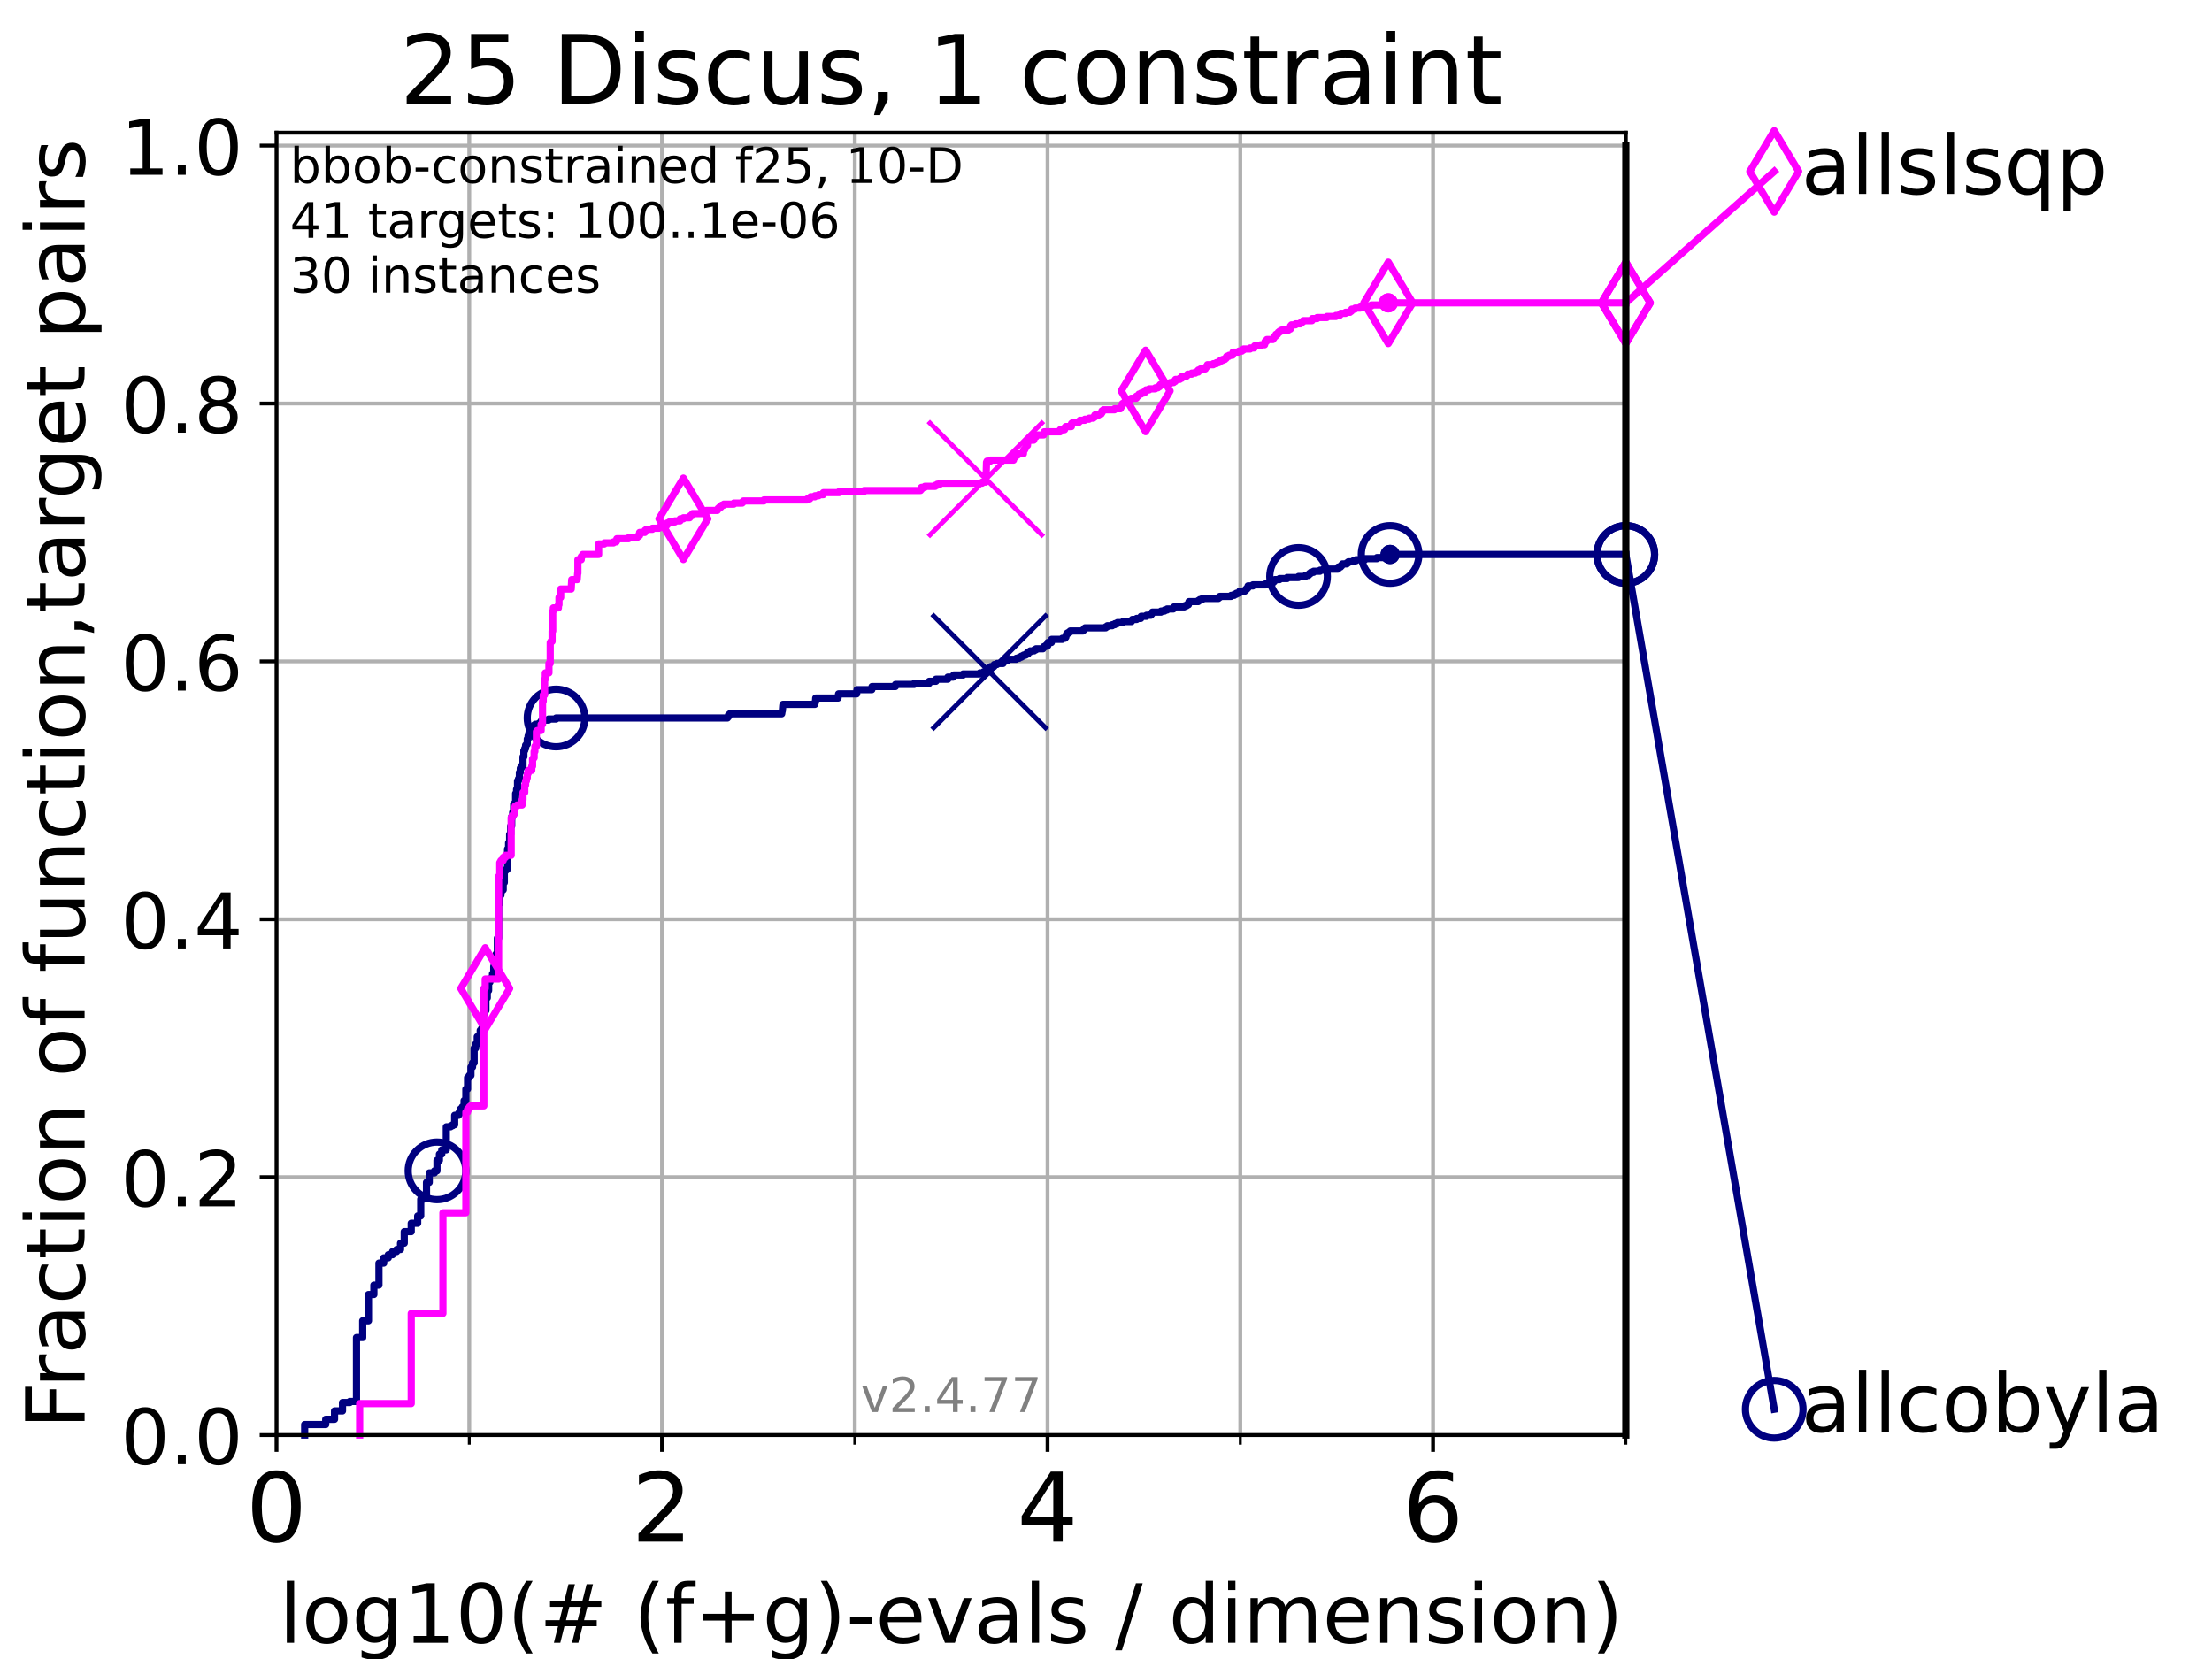 <?xml version="1.0" encoding="utf-8" standalone="no"?>
<!DOCTYPE svg PUBLIC "-//W3C//DTD SVG 1.1//EN"
  "http://www.w3.org/Graphics/SVG/1.1/DTD/svg11.dtd">
<!-- Created with matplotlib (https://matplotlib.org/) -->
<svg height="345.6pt" version="1.1" viewBox="0 0 460.8 345.6" width="460.8pt" xmlns="http://www.w3.org/2000/svg" xmlns:xlink="http://www.w3.org/1999/xlink">
 <defs>
  <style type="text/css">*{stroke-linecap:butt;stroke-linejoin:round;}</style>
 </defs>
 <g id="figure_1">
  <g id="patch_1">
   <path d="M 0 345.6 
L 460.8 345.6 
L 460.8 0 
L 0 0 
z
" style="fill:#ffffff;"/>
  </g>
  <g id="axes_1">
   <g id="patch_2">
    <path d="M 57.6 298.944 
L 338.688 298.944 
L 338.688 27.648 
L 57.6 27.648 
z
" style="fill:#ffffff;"/>
   </g>
   <g id="matplotlib.axis_1">
    <g id="xtick_1">
     <g id="line2d_1">
      <path clip-path="url(#pd58f2c5f58)" d="M 57.6 298.944 
L 57.6 27.648 
" style="fill:none;stroke:#b0b0b0;stroke-linecap:square;stroke-width:0.8;"/>
     </g>
     <g id="line2d_2">
      <defs>
       <path d="M 0 0 
L 0 3.5 
" id="m9679a03d7f" style="stroke:#000000;stroke-width:0.8;"/>
      </defs>
      <g>
       <use style="stroke:#000000;stroke-width:0.8;" x="57.6" xlink:href="#m9679a03d7f" y="298.944"/>
      </g>
     </g>
     <g id="text_1">
      <!-- 0 -->
      <g transform="translate(51.237 321.141)scale(0.2 -0.2)">
       <defs>
        <path d="M 31.781 66.406 
Q 24.172 66.406 20.328 58.906 
Q 16.5 51.422 16.5 36.375 
Q 16.5 21.391 20.328 13.891 
Q 24.172 6.391 31.781 6.391 
Q 39.453 6.391 43.281 13.891 
Q 47.125 21.391 47.125 36.375 
Q 47.125 51.422 43.281 58.906 
Q 39.453 66.406 31.781 66.406 
z
M 31.781 74.219 
Q 44.047 74.219 50.516 64.516 
Q 56.984 54.828 56.984 36.375 
Q 56.984 17.969 50.516 8.266 
Q 44.047 -1.422 31.781 -1.422 
Q 19.531 -1.422 13.062 8.266 
Q 6.594 17.969 6.594 36.375 
Q 6.594 54.828 13.062 64.516 
Q 19.531 74.219 31.781 74.219 
z
" id="DejaVuSans-48"/>
       </defs>
       <use xlink:href="#DejaVuSans-48"/>
      </g>
     </g>
    </g>
    <g id="xtick_2">
     <g id="line2d_3">
      <path clip-path="url(#pd58f2c5f58)" d="M 137.911 298.944 
L 137.911 27.648 
" style="fill:none;stroke:#b0b0b0;stroke-linecap:square;stroke-width:0.8;"/>
     </g>
     <g id="line2d_4">
      <g>
       <use style="stroke:#000000;stroke-width:0.8;" x="137.911" xlink:href="#m9679a03d7f" y="298.944"/>
      </g>
     </g>
     <g id="text_2">
      <!-- 2 -->
      <g transform="translate(131.548 321.141)scale(0.2 -0.2)">
       <defs>
        <path d="M 19.188 8.297 
L 53.609 8.297 
L 53.609 0 
L 7.328 0 
L 7.328 8.297 
Q 12.938 14.109 22.625 23.891 
Q 32.328 33.688 34.812 36.531 
Q 39.547 41.844 41.422 45.531 
Q 43.312 49.219 43.312 52.781 
Q 43.312 58.594 39.234 62.25 
Q 35.156 65.922 28.609 65.922 
Q 23.969 65.922 18.812 64.312 
Q 13.672 62.703 7.812 59.422 
L 7.812 69.391 
Q 13.766 71.781 18.938 73 
Q 24.125 74.219 28.422 74.219 
Q 39.75 74.219 46.484 68.547 
Q 53.219 62.891 53.219 53.422 
Q 53.219 48.922 51.531 44.891 
Q 49.859 40.875 45.406 35.406 
Q 44.188 33.984 37.641 27.219 
Q 31.109 20.453 19.188 8.297 
z
" id="DejaVuSans-50"/>
       </defs>
       <use xlink:href="#DejaVuSans-50"/>
      </g>
     </g>
    </g>
    <g id="xtick_3">
     <g id="line2d_5">
      <path clip-path="url(#pd58f2c5f58)" d="M 218.222 298.944 
L 218.222 27.648 
" style="fill:none;stroke:#b0b0b0;stroke-linecap:square;stroke-width:0.8;"/>
     </g>
     <g id="line2d_6">
      <g>
       <use style="stroke:#000000;stroke-width:0.8;" x="218.222" xlink:href="#m9679a03d7f" y="298.944"/>
      </g>
     </g>
     <g id="text_3">
      <!-- 4 -->
      <g transform="translate(211.859 321.141)scale(0.2 -0.2)">
       <defs>
        <path d="M 37.797 64.312 
L 12.891 25.391 
L 37.797 25.391 
z
M 35.203 72.906 
L 47.609 72.906 
L 47.609 25.391 
L 58.016 25.391 
L 58.016 17.188 
L 47.609 17.188 
L 47.609 0 
L 37.797 0 
L 37.797 17.188 
L 4.891 17.188 
L 4.891 26.703 
z
" id="DejaVuSans-52"/>
       </defs>
       <use xlink:href="#DejaVuSans-52"/>
      </g>
     </g>
    </g>
    <g id="xtick_4">
     <g id="line2d_7">
      <path clip-path="url(#pd58f2c5f58)" d="M 298.533 298.944 
L 298.533 27.648 
" style="fill:none;stroke:#b0b0b0;stroke-linecap:square;stroke-width:0.8;"/>
     </g>
     <g id="line2d_8">
      <g>
       <use style="stroke:#000000;stroke-width:0.8;" x="298.533" xlink:href="#m9679a03d7f" y="298.944"/>
      </g>
     </g>
     <g id="text_4">
      <!-- 6 -->
      <g transform="translate(292.17 321.141)scale(0.2 -0.2)">
       <defs>
        <path d="M 33.016 40.375 
Q 26.375 40.375 22.484 35.828 
Q 18.609 31.297 18.609 23.391 
Q 18.609 15.531 22.484 10.953 
Q 26.375 6.391 33.016 6.391 
Q 39.656 6.391 43.531 10.953 
Q 47.406 15.531 47.406 23.391 
Q 47.406 31.297 43.531 35.828 
Q 39.656 40.375 33.016 40.375 
z
M 52.594 71.297 
L 52.594 62.312 
Q 48.875 64.062 45.094 64.984 
Q 41.312 65.922 37.594 65.922 
Q 27.828 65.922 22.672 59.328 
Q 17.531 52.734 16.797 39.406 
Q 19.672 43.656 24.016 45.922 
Q 28.375 48.188 33.594 48.188 
Q 44.578 48.188 50.953 41.516 
Q 57.328 34.859 57.328 23.391 
Q 57.328 12.156 50.688 5.359 
Q 44.047 -1.422 33.016 -1.422 
Q 20.359 -1.422 13.672 8.266 
Q 6.984 17.969 6.984 36.375 
Q 6.984 53.656 15.188 63.938 
Q 23.391 74.219 37.203 74.219 
Q 40.922 74.219 44.703 73.484 
Q 48.484 72.75 52.594 71.297 
z
" id="DejaVuSans-54"/>
       </defs>
       <use xlink:href="#DejaVuSans-54"/>
      </g>
     </g>
    </g>
    <g id="xtick_5">
     <g id="line2d_9">
      <path clip-path="url(#pd58f2c5f58)" d="M 97.755 298.944 
L 97.755 27.648 
" style="fill:none;stroke:#b0b0b0;stroke-linecap:square;stroke-width:0.8;"/>
     </g>
     <g id="line2d_10">
      <defs>
       <path d="M 0 0 
L 0 2 
" id="m4ae8c48cf2" style="stroke:#000000;stroke-width:0.6;"/>
      </defs>
      <g>
       <use style="stroke:#000000;stroke-width:0.6;" x="97.755" xlink:href="#m4ae8c48cf2" y="298.944"/>
      </g>
     </g>
    </g>
    <g id="xtick_6">
     <g id="line2d_11">
      <path clip-path="url(#pd58f2c5f58)" d="M 178.066 298.944 
L 178.066 27.648 
" style="fill:none;stroke:#b0b0b0;stroke-linecap:square;stroke-width:0.8;"/>
     </g>
     <g id="line2d_12">
      <g>
       <use style="stroke:#000000;stroke-width:0.6;" x="178.066" xlink:href="#m4ae8c48cf2" y="298.944"/>
      </g>
     </g>
    </g>
    <g id="xtick_7">
     <g id="line2d_13">
      <path clip-path="url(#pd58f2c5f58)" d="M 258.377 298.944 
L 258.377 27.648 
" style="fill:none;stroke:#b0b0b0;stroke-linecap:square;stroke-width:0.8;"/>
     </g>
     <g id="line2d_14">
      <g>
       <use style="stroke:#000000;stroke-width:0.6;" x="258.377" xlink:href="#m4ae8c48cf2" y="298.944"/>
      </g>
     </g>
    </g>
    <g id="xtick_8">
     <g id="line2d_15">
      <path clip-path="url(#pd58f2c5f58)" d="M 338.688 298.944 
L 338.688 27.648 
" style="fill:none;stroke:#b0b0b0;stroke-linecap:square;stroke-width:0.8;"/>
     </g>
     <g id="line2d_16">
      <g>
       <use style="stroke:#000000;stroke-width:0.6;" x="338.688" xlink:href="#m4ae8c48cf2" y="298.944"/>
      </g>
     </g>
    </g>
    <g id="text_5">
     <!-- log10(# (f+g)-evals / dimension) -->
     <g transform="translate(58.145 342.218)scale(0.17 -0.17)">
      <defs>
       <path d="M 9.422 75.984 
L 18.406 75.984 
L 18.406 0 
L 9.422 0 
z
" id="DejaVuSans-108"/>
       <path d="M 30.609 48.391 
Q 23.391 48.391 19.188 42.75 
Q 14.984 37.109 14.984 27.297 
Q 14.984 17.484 19.156 11.844 
Q 23.344 6.203 30.609 6.203 
Q 37.797 6.203 41.984 11.859 
Q 46.188 17.531 46.188 27.297 
Q 46.188 37.016 41.984 42.703 
Q 37.797 48.391 30.609 48.391 
z
M 30.609 56 
Q 42.328 56 49.016 48.375 
Q 55.719 40.766 55.719 27.297 
Q 55.719 13.875 49.016 6.219 
Q 42.328 -1.422 30.609 -1.422 
Q 18.844 -1.422 12.172 6.219 
Q 5.516 13.875 5.516 27.297 
Q 5.516 40.766 12.172 48.375 
Q 18.844 56 30.609 56 
z
" id="DejaVuSans-111"/>
       <path d="M 45.406 27.984 
Q 45.406 37.75 41.375 43.109 
Q 37.359 48.484 30.078 48.484 
Q 22.859 48.484 18.828 43.109 
Q 14.797 37.75 14.797 27.984 
Q 14.797 18.266 18.828 12.891 
Q 22.859 7.516 30.078 7.516 
Q 37.359 7.516 41.375 12.891 
Q 45.406 18.266 45.406 27.984 
z
M 54.391 6.781 
Q 54.391 -7.172 48.188 -13.984 
Q 42 -20.797 29.203 -20.797 
Q 24.469 -20.797 20.266 -20.094 
Q 16.062 -19.391 12.109 -17.922 
L 12.109 -9.188 
Q 16.062 -11.328 19.922 -12.344 
Q 23.781 -13.375 27.781 -13.375 
Q 36.625 -13.375 41.016 -8.766 
Q 45.406 -4.156 45.406 5.172 
L 45.406 9.625 
Q 42.625 4.781 38.281 2.391 
Q 33.938 0 27.875 0 
Q 17.828 0 11.672 7.656 
Q 5.516 15.328 5.516 27.984 
Q 5.516 40.672 11.672 48.328 
Q 17.828 56 27.875 56 
Q 33.938 56 38.281 53.609 
Q 42.625 51.219 45.406 46.391 
L 45.406 54.688 
L 54.391 54.688 
z
" id="DejaVuSans-103"/>
       <path d="M 12.406 8.297 
L 28.516 8.297 
L 28.516 63.922 
L 10.984 60.406 
L 10.984 69.391 
L 28.422 72.906 
L 38.281 72.906 
L 38.281 8.297 
L 54.391 8.297 
L 54.391 0 
L 12.406 0 
z
" id="DejaVuSans-49"/>
       <path d="M 31 75.875 
Q 24.469 64.656 21.281 53.656 
Q 18.109 42.672 18.109 31.391 
Q 18.109 20.125 21.312 9.062 
Q 24.516 -2 31 -13.188 
L 23.188 -13.188 
Q 15.875 -1.703 12.234 9.375 
Q 8.594 20.453 8.594 31.391 
Q 8.594 42.281 12.203 53.312 
Q 15.828 64.359 23.188 75.875 
z
" id="DejaVuSans-40"/>
       <path d="M 51.125 44 
L 36.922 44 
L 32.812 27.688 
L 47.125 27.688 
z
M 43.797 71.781 
L 38.719 51.516 
L 52.984 51.516 
L 58.109 71.781 
L 65.922 71.781 
L 60.891 51.516 
L 76.125 51.516 
L 76.125 44 
L 58.984 44 
L 54.984 27.688 
L 70.516 27.688 
L 70.516 20.219 
L 53.078 20.219 
L 48 0 
L 40.188 0 
L 45.219 20.219 
L 30.906 20.219 
L 25.875 0 
L 18.016 0 
L 23.094 20.219 
L 7.719 20.219 
L 7.719 27.688 
L 24.906 27.688 
L 29 44 
L 13.281 44 
L 13.281 51.516 
L 30.906 51.516 
L 35.891 71.781 
z
" id="DejaVuSans-35"/>
       <path id="DejaVuSans-32"/>
       <path d="M 37.109 75.984 
L 37.109 68.5 
L 28.516 68.5 
Q 23.688 68.5 21.797 66.547 
Q 19.922 64.594 19.922 59.516 
L 19.922 54.688 
L 34.719 54.688 
L 34.719 47.703 
L 19.922 47.703 
L 19.922 0 
L 10.891 0 
L 10.891 47.703 
L 2.297 47.703 
L 2.297 54.688 
L 10.891 54.688 
L 10.891 58.5 
Q 10.891 67.625 15.141 71.797 
Q 19.391 75.984 28.609 75.984 
z
" id="DejaVuSans-102"/>
       <path d="M 46 62.703 
L 46 35.5 
L 73.188 35.5 
L 73.188 27.203 
L 46 27.203 
L 46 0 
L 37.797 0 
L 37.797 27.203 
L 10.594 27.203 
L 10.594 35.5 
L 37.797 35.5 
L 37.797 62.703 
z
" id="DejaVuSans-43"/>
       <path d="M 8.016 75.875 
L 15.828 75.875 
Q 23.141 64.359 26.781 53.312 
Q 30.422 42.281 30.422 31.391 
Q 30.422 20.453 26.781 9.375 
Q 23.141 -1.703 15.828 -13.188 
L 8.016 -13.188 
Q 14.5 -2 17.703 9.062 
Q 20.906 20.125 20.906 31.391 
Q 20.906 42.672 17.703 53.656 
Q 14.5 64.656 8.016 75.875 
z
" id="DejaVuSans-41"/>
       <path d="M 4.891 31.391 
L 31.203 31.391 
L 31.203 23.391 
L 4.891 23.391 
z
" id="DejaVuSans-45"/>
       <path d="M 56.203 29.594 
L 56.203 25.203 
L 14.891 25.203 
Q 15.484 15.922 20.484 11.062 
Q 25.484 6.203 34.422 6.203 
Q 39.594 6.203 44.453 7.469 
Q 49.312 8.734 54.109 11.281 
L 54.109 2.781 
Q 49.266 0.734 44.188 -0.344 
Q 39.109 -1.422 33.891 -1.422 
Q 20.797 -1.422 13.156 6.188 
Q 5.516 13.812 5.516 26.812 
Q 5.516 40.234 12.766 48.109 
Q 20.016 56 32.328 56 
Q 43.359 56 49.781 48.891 
Q 56.203 41.797 56.203 29.594 
z
M 47.219 32.234 
Q 47.125 39.594 43.094 43.984 
Q 39.062 48.391 32.422 48.391 
Q 24.906 48.391 20.391 44.141 
Q 15.875 39.891 15.188 32.172 
z
" id="DejaVuSans-101"/>
       <path d="M 2.984 54.688 
L 12.5 54.688 
L 29.594 8.797 
L 46.688 54.688 
L 56.203 54.688 
L 35.688 0 
L 23.484 0 
z
" id="DejaVuSans-118"/>
       <path d="M 34.281 27.484 
Q 23.391 27.484 19.188 25 
Q 14.984 22.516 14.984 16.5 
Q 14.984 11.719 18.141 8.906 
Q 21.297 6.109 26.703 6.109 
Q 34.188 6.109 38.703 11.406 
Q 43.219 16.703 43.219 25.484 
L 43.219 27.484 
z
M 52.203 31.203 
L 52.203 0 
L 43.219 0 
L 43.219 8.297 
Q 40.141 3.328 35.547 0.953 
Q 30.953 -1.422 24.312 -1.422 
Q 15.922 -1.422 10.953 3.297 
Q 6 8.016 6 15.922 
Q 6 25.141 12.172 29.828 
Q 18.359 34.516 30.609 34.516 
L 43.219 34.516 
L 43.219 35.406 
Q 43.219 41.609 39.141 45 
Q 35.062 48.391 27.688 48.391 
Q 23 48.391 18.547 47.266 
Q 14.109 46.141 10.016 43.891 
L 10.016 52.203 
Q 14.938 54.109 19.578 55.047 
Q 24.219 56 28.609 56 
Q 40.484 56 46.344 49.844 
Q 52.203 43.703 52.203 31.203 
z
" id="DejaVuSans-97"/>
       <path d="M 44.281 53.078 
L 44.281 44.578 
Q 40.484 46.531 36.375 47.5 
Q 32.281 48.484 27.875 48.484 
Q 21.188 48.484 17.844 46.438 
Q 14.5 44.391 14.5 40.281 
Q 14.5 37.156 16.891 35.375 
Q 19.281 33.594 26.516 31.984 
L 29.594 31.297 
Q 39.156 29.25 43.188 25.516 
Q 47.219 21.781 47.219 15.094 
Q 47.219 7.469 41.188 3.016 
Q 35.156 -1.422 24.609 -1.422 
Q 20.219 -1.422 15.453 -0.562 
Q 10.688 0.297 5.422 2 
L 5.422 11.281 
Q 10.406 8.688 15.234 7.391 
Q 20.062 6.109 24.812 6.109 
Q 31.156 6.109 34.562 8.281 
Q 37.984 10.453 37.984 14.406 
Q 37.984 18.062 35.516 20.016 
Q 33.062 21.969 24.703 23.781 
L 21.578 24.516 
Q 13.234 26.266 9.516 29.906 
Q 5.812 33.547 5.812 39.891 
Q 5.812 47.609 11.281 51.797 
Q 16.75 56 26.812 56 
Q 31.781 56 36.172 55.266 
Q 40.578 54.547 44.281 53.078 
z
" id="DejaVuSans-115"/>
       <path d="M 25.391 72.906 
L 33.688 72.906 
L 8.297 -9.281 
L 0 -9.281 
z
" id="DejaVuSans-47"/>
       <path d="M 45.406 46.391 
L 45.406 75.984 
L 54.391 75.984 
L 54.391 0 
L 45.406 0 
L 45.406 8.203 
Q 42.578 3.328 38.25 0.953 
Q 33.938 -1.422 27.875 -1.422 
Q 17.969 -1.422 11.734 6.484 
Q 5.516 14.406 5.516 27.297 
Q 5.516 40.188 11.734 48.094 
Q 17.969 56 27.875 56 
Q 33.938 56 38.25 53.625 
Q 42.578 51.266 45.406 46.391 
z
M 14.797 27.297 
Q 14.797 17.391 18.875 11.75 
Q 22.953 6.109 30.078 6.109 
Q 37.203 6.109 41.297 11.75 
Q 45.406 17.391 45.406 27.297 
Q 45.406 37.203 41.297 42.844 
Q 37.203 48.484 30.078 48.484 
Q 22.953 48.484 18.875 42.844 
Q 14.797 37.203 14.797 27.297 
z
" id="DejaVuSans-100"/>
       <path d="M 9.422 54.688 
L 18.406 54.688 
L 18.406 0 
L 9.422 0 
z
M 9.422 75.984 
L 18.406 75.984 
L 18.406 64.594 
L 9.422 64.594 
z
" id="DejaVuSans-105"/>
       <path d="M 52 44.188 
Q 55.375 50.25 60.062 53.125 
Q 64.75 56 71.094 56 
Q 79.641 56 84.281 50.016 
Q 88.922 44.047 88.922 33.016 
L 88.922 0 
L 79.891 0 
L 79.891 32.719 
Q 79.891 40.578 77.094 44.375 
Q 74.312 48.188 68.609 48.188 
Q 61.625 48.188 57.562 43.547 
Q 53.516 38.922 53.516 30.906 
L 53.516 0 
L 44.484 0 
L 44.484 32.719 
Q 44.484 40.625 41.703 44.406 
Q 38.922 48.188 33.109 48.188 
Q 26.219 48.188 22.156 43.531 
Q 18.109 38.875 18.109 30.906 
L 18.109 0 
L 9.078 0 
L 9.078 54.688 
L 18.109 54.688 
L 18.109 46.188 
Q 21.188 51.219 25.484 53.609 
Q 29.781 56 35.688 56 
Q 41.656 56 45.828 52.969 
Q 50 49.953 52 44.188 
z
" id="DejaVuSans-109"/>
       <path d="M 54.891 33.016 
L 54.891 0 
L 45.906 0 
L 45.906 32.719 
Q 45.906 40.484 42.875 44.328 
Q 39.844 48.188 33.797 48.188 
Q 26.516 48.188 22.312 43.547 
Q 18.109 38.922 18.109 30.906 
L 18.109 0 
L 9.078 0 
L 9.078 54.688 
L 18.109 54.688 
L 18.109 46.188 
Q 21.344 51.125 25.703 53.562 
Q 30.078 56 35.797 56 
Q 45.219 56 50.047 50.172 
Q 54.891 44.344 54.891 33.016 
z
" id="DejaVuSans-110"/>
      </defs>
      <use xlink:href="#DejaVuSans-108"/>
      <use x="27.783" xlink:href="#DejaVuSans-111"/>
      <use x="88.965" xlink:href="#DejaVuSans-103"/>
      <use x="152.441" xlink:href="#DejaVuSans-49"/>
      <use x="216.064" xlink:href="#DejaVuSans-48"/>
      <use x="279.688" xlink:href="#DejaVuSans-40"/>
      <use x="318.701" xlink:href="#DejaVuSans-35"/>
      <use x="402.49" xlink:href="#DejaVuSans-32"/>
      <use x="434.277" xlink:href="#DejaVuSans-40"/>
      <use x="473.291" xlink:href="#DejaVuSans-102"/>
      <use x="508.496" xlink:href="#DejaVuSans-43"/>
      <use x="592.285" xlink:href="#DejaVuSans-103"/>
      <use x="655.762" xlink:href="#DejaVuSans-41"/>
      <use x="694.775" xlink:href="#DejaVuSans-45"/>
      <use x="730.859" xlink:href="#DejaVuSans-101"/>
      <use x="792.383" xlink:href="#DejaVuSans-118"/>
      <use x="851.562" xlink:href="#DejaVuSans-97"/>
      <use x="912.842" xlink:href="#DejaVuSans-108"/>
      <use x="940.625" xlink:href="#DejaVuSans-115"/>
      <use x="992.725" xlink:href="#DejaVuSans-32"/>
      <use x="1024.512" xlink:href="#DejaVuSans-47"/>
      <use x="1058.203" xlink:href="#DejaVuSans-32"/>
      <use x="1089.99" xlink:href="#DejaVuSans-100"/>
      <use x="1153.467" xlink:href="#DejaVuSans-105"/>
      <use x="1181.25" xlink:href="#DejaVuSans-109"/>
      <use x="1278.662" xlink:href="#DejaVuSans-101"/>
      <use x="1340.186" xlink:href="#DejaVuSans-110"/>
      <use x="1403.564" xlink:href="#DejaVuSans-115"/>
      <use x="1455.664" xlink:href="#DejaVuSans-105"/>
      <use x="1483.447" xlink:href="#DejaVuSans-111"/>
      <use x="1544.629" xlink:href="#DejaVuSans-110"/>
      <use x="1608.008" xlink:href="#DejaVuSans-41"/>
     </g>
    </g>
   </g>
   <g id="matplotlib.axis_2">
    <g id="ytick_1">
     <g id="line2d_17">
      <path clip-path="url(#pd58f2c5f58)" d="M 57.6 298.944 
L 338.688 298.944 
" style="fill:none;stroke:#b0b0b0;stroke-linecap:square;stroke-width:0.8;"/>
     </g>
     <g id="line2d_18">
      <defs>
       <path d="M 0 0 
L -3.5 0 
" id="ma12b7ea1b9" style="stroke:#000000;stroke-width:0.8;"/>
      </defs>
      <g>
       <use style="stroke:#000000;stroke-width:0.8;" x="57.6" xlink:href="#ma12b7ea1b9" y="298.944"/>
      </g>
     </g>
     <g id="text_6">
      <!-- 0.0 -->
      <g transform="translate(25.155 305.023)scale(0.16 -0.16)">
       <defs>
        <path d="M 10.688 12.406 
L 21 12.406 
L 21 0 
L 10.688 0 
z
" id="DejaVuSans-46"/>
       </defs>
       <use xlink:href="#DejaVuSans-48"/>
       <use x="63.623" xlink:href="#DejaVuSans-46"/>
       <use x="95.41" xlink:href="#DejaVuSans-48"/>
      </g>
     </g>
    </g>
    <g id="ytick_2">
     <g id="line2d_19">
      <path clip-path="url(#pd58f2c5f58)" d="M 57.6 245.222 
L 338.688 245.222 
" style="fill:none;stroke:#b0b0b0;stroke-linecap:square;stroke-width:0.8;"/>
     </g>
     <g id="line2d_20">
      <g>
       <use style="stroke:#000000;stroke-width:0.8;" x="57.6" xlink:href="#ma12b7ea1b9" y="245.222"/>
      </g>
     </g>
     <g id="text_7">
      <!-- 0.2 -->
      <g transform="translate(25.155 251.301)scale(0.16 -0.16)">
       <use xlink:href="#DejaVuSans-48"/>
       <use x="63.623" xlink:href="#DejaVuSans-46"/>
       <use x="95.41" xlink:href="#DejaVuSans-50"/>
      </g>
     </g>
    </g>
    <g id="ytick_3">
     <g id="line2d_21">
      <path clip-path="url(#pd58f2c5f58)" d="M 57.6 191.5 
L 338.688 191.5 
" style="fill:none;stroke:#b0b0b0;stroke-linecap:square;stroke-width:0.8;"/>
     </g>
     <g id="line2d_22">
      <g>
       <use style="stroke:#000000;stroke-width:0.8;" x="57.6" xlink:href="#ma12b7ea1b9" y="191.5"/>
      </g>
     </g>
     <g id="text_8">
      <!-- 0.4 -->
      <g transform="translate(25.155 197.579)scale(0.16 -0.16)">
       <use xlink:href="#DejaVuSans-48"/>
       <use x="63.623" xlink:href="#DejaVuSans-46"/>
       <use x="95.41" xlink:href="#DejaVuSans-52"/>
      </g>
     </g>
    </g>
    <g id="ytick_4">
     <g id="line2d_23">
      <path clip-path="url(#pd58f2c5f58)" d="M 57.6 137.778 
L 338.688 137.778 
" style="fill:none;stroke:#b0b0b0;stroke-linecap:square;stroke-width:0.8;"/>
     </g>
     <g id="line2d_24">
      <g>
       <use style="stroke:#000000;stroke-width:0.8;" x="57.6" xlink:href="#ma12b7ea1b9" y="137.778"/>
      </g>
     </g>
     <g id="text_9">
      <!-- 0.6 -->
      <g transform="translate(25.155 143.857)scale(0.16 -0.16)">
       <use xlink:href="#DejaVuSans-48"/>
       <use x="63.623" xlink:href="#DejaVuSans-46"/>
       <use x="95.41" xlink:href="#DejaVuSans-54"/>
      </g>
     </g>
    </g>
    <g id="ytick_5">
     <g id="line2d_25">
      <path clip-path="url(#pd58f2c5f58)" d="M 57.6 84.056 
L 338.688 84.056 
" style="fill:none;stroke:#b0b0b0;stroke-linecap:square;stroke-width:0.8;"/>
     </g>
     <g id="line2d_26">
      <g>
       <use style="stroke:#000000;stroke-width:0.8;" x="57.6" xlink:href="#ma12b7ea1b9" y="84.056"/>
      </g>
     </g>
     <g id="text_10">
      <!-- 0.8 -->
      <g transform="translate(25.155 90.135)scale(0.16 -0.16)">
       <defs>
        <path d="M 31.781 34.625 
Q 24.75 34.625 20.719 30.859 
Q 16.703 27.094 16.703 20.516 
Q 16.703 13.922 20.719 10.156 
Q 24.75 6.391 31.781 6.391 
Q 38.812 6.391 42.859 10.172 
Q 46.922 13.969 46.922 20.516 
Q 46.922 27.094 42.891 30.859 
Q 38.875 34.625 31.781 34.625 
z
M 21.922 38.812 
Q 15.578 40.375 12.031 44.719 
Q 8.5 49.078 8.5 55.328 
Q 8.5 64.062 14.719 69.141 
Q 20.953 74.219 31.781 74.219 
Q 42.672 74.219 48.875 69.141 
Q 55.078 64.062 55.078 55.328 
Q 55.078 49.078 51.531 44.719 
Q 48 40.375 41.703 38.812 
Q 48.828 37.156 52.797 32.312 
Q 56.781 27.484 56.781 20.516 
Q 56.781 9.906 50.312 4.234 
Q 43.844 -1.422 31.781 -1.422 
Q 19.734 -1.422 13.25 4.234 
Q 6.781 9.906 6.781 20.516 
Q 6.781 27.484 10.781 32.312 
Q 14.797 37.156 21.922 38.812 
z
M 18.312 54.391 
Q 18.312 48.734 21.844 45.562 
Q 25.391 42.391 31.781 42.391 
Q 38.141 42.391 41.719 45.562 
Q 45.312 48.734 45.312 54.391 
Q 45.312 60.062 41.719 63.234 
Q 38.141 66.406 31.781 66.406 
Q 25.391 66.406 21.844 63.234 
Q 18.312 60.062 18.312 54.391 
z
" id="DejaVuSans-56"/>
       </defs>
       <use xlink:href="#DejaVuSans-48"/>
       <use x="63.623" xlink:href="#DejaVuSans-46"/>
       <use x="95.41" xlink:href="#DejaVuSans-56"/>
      </g>
     </g>
    </g>
    <g id="ytick_6">
     <g id="line2d_27">
      <path clip-path="url(#pd58f2c5f58)" d="M 57.6 30.334 
L 338.688 30.334 
" style="fill:none;stroke:#b0b0b0;stroke-linecap:square;stroke-width:0.8;"/>
     </g>
     <g id="line2d_28">
      <g>
       <use style="stroke:#000000;stroke-width:0.8;" x="57.6" xlink:href="#ma12b7ea1b9" y="30.334"/>
      </g>
     </g>
     <g id="text_11">
      <!-- 1.0 -->
      <g transform="translate(25.155 36.413)scale(0.16 -0.16)">
       <use xlink:href="#DejaVuSans-49"/>
       <use x="63.623" xlink:href="#DejaVuSans-46"/>
       <use x="95.41" xlink:href="#DejaVuSans-48"/>
      </g>
     </g>
    </g>
    <g id="text_12">
     <!-- Fraction of function,target pairs -->
     <g transform="translate(17.62 297.681)rotate(-90)scale(0.17 -0.17)">
      <defs>
       <path d="M 9.812 72.906 
L 51.703 72.906 
L 51.703 64.594 
L 19.672 64.594 
L 19.672 43.109 
L 48.578 43.109 
L 48.578 34.812 
L 19.672 34.812 
L 19.672 0 
L 9.812 0 
z
" id="DejaVuSans-70"/>
       <path d="M 41.109 46.297 
Q 39.594 47.172 37.812 47.578 
Q 36.031 48 33.891 48 
Q 26.266 48 22.188 43.047 
Q 18.109 38.094 18.109 28.812 
L 18.109 0 
L 9.078 0 
L 9.078 54.688 
L 18.109 54.688 
L 18.109 46.188 
Q 20.953 51.172 25.484 53.578 
Q 30.031 56 36.531 56 
Q 37.453 56 38.578 55.875 
Q 39.703 55.766 41.062 55.516 
z
" id="DejaVuSans-114"/>
       <path d="M 48.781 52.594 
L 48.781 44.188 
Q 44.969 46.297 41.141 47.344 
Q 37.312 48.391 33.406 48.391 
Q 24.656 48.391 19.812 42.844 
Q 14.984 37.312 14.984 27.297 
Q 14.984 17.281 19.812 11.734 
Q 24.656 6.203 33.406 6.203 
Q 37.312 6.203 41.141 7.25 
Q 44.969 8.297 48.781 10.406 
L 48.781 2.094 
Q 45.016 0.344 40.984 -0.531 
Q 36.969 -1.422 32.422 -1.422 
Q 20.062 -1.422 12.781 6.344 
Q 5.516 14.109 5.516 27.297 
Q 5.516 40.672 12.859 48.328 
Q 20.219 56 33.016 56 
Q 37.156 56 41.109 55.141 
Q 45.062 54.297 48.781 52.594 
z
" id="DejaVuSans-99"/>
       <path d="M 18.312 70.219 
L 18.312 54.688 
L 36.812 54.688 
L 36.812 47.703 
L 18.312 47.703 
L 18.312 18.016 
Q 18.312 11.328 20.141 9.422 
Q 21.969 7.516 27.594 7.516 
L 36.812 7.516 
L 36.812 0 
L 27.594 0 
Q 17.188 0 13.234 3.875 
Q 9.281 7.766 9.281 18.016 
L 9.281 47.703 
L 2.688 47.703 
L 2.688 54.688 
L 9.281 54.688 
L 9.281 70.219 
z
" id="DejaVuSans-116"/>
       <path d="M 8.5 21.578 
L 8.5 54.688 
L 17.484 54.688 
L 17.484 21.922 
Q 17.484 14.156 20.5 10.266 
Q 23.531 6.391 29.594 6.391 
Q 36.859 6.391 41.078 11.031 
Q 45.312 15.672 45.312 23.688 
L 45.312 54.688 
L 54.297 54.688 
L 54.297 0 
L 45.312 0 
L 45.312 8.406 
Q 42.047 3.422 37.719 1 
Q 33.406 -1.422 27.688 -1.422 
Q 18.266 -1.422 13.375 4.438 
Q 8.5 10.297 8.5 21.578 
z
M 31.109 56 
z
" id="DejaVuSans-117"/>
       <path d="M 11.719 12.406 
L 22.016 12.406 
L 22.016 4 
L 14.016 -11.625 
L 7.719 -11.625 
L 11.719 4 
z
" id="DejaVuSans-44"/>
       <path d="M 18.109 8.203 
L 18.109 -20.797 
L 9.078 -20.797 
L 9.078 54.688 
L 18.109 54.688 
L 18.109 46.391 
Q 20.953 51.266 25.266 53.625 
Q 29.594 56 35.594 56 
Q 45.562 56 51.781 48.094 
Q 58.016 40.188 58.016 27.297 
Q 58.016 14.406 51.781 6.484 
Q 45.562 -1.422 35.594 -1.422 
Q 29.594 -1.422 25.266 0.953 
Q 20.953 3.328 18.109 8.203 
z
M 48.688 27.297 
Q 48.688 37.203 44.609 42.844 
Q 40.531 48.484 33.406 48.484 
Q 26.266 48.484 22.188 42.844 
Q 18.109 37.203 18.109 27.297 
Q 18.109 17.391 22.188 11.75 
Q 26.266 6.109 33.406 6.109 
Q 40.531 6.109 44.609 11.75 
Q 48.688 17.391 48.688 27.297 
z
" id="DejaVuSans-112"/>
      </defs>
      <use xlink:href="#DejaVuSans-70"/>
      <use x="50.27" xlink:href="#DejaVuSans-114"/>
      <use x="91.383" xlink:href="#DejaVuSans-97"/>
      <use x="152.662" xlink:href="#DejaVuSans-99"/>
      <use x="207.643" xlink:href="#DejaVuSans-116"/>
      <use x="246.852" xlink:href="#DejaVuSans-105"/>
      <use x="274.635" xlink:href="#DejaVuSans-111"/>
      <use x="335.816" xlink:href="#DejaVuSans-110"/>
      <use x="399.195" xlink:href="#DejaVuSans-32"/>
      <use x="430.982" xlink:href="#DejaVuSans-111"/>
      <use x="492.164" xlink:href="#DejaVuSans-102"/>
      <use x="527.369" xlink:href="#DejaVuSans-32"/>
      <use x="559.156" xlink:href="#DejaVuSans-102"/>
      <use x="594.361" xlink:href="#DejaVuSans-117"/>
      <use x="657.74" xlink:href="#DejaVuSans-110"/>
      <use x="721.119" xlink:href="#DejaVuSans-99"/>
      <use x="776.1" xlink:href="#DejaVuSans-116"/>
      <use x="815.309" xlink:href="#DejaVuSans-105"/>
      <use x="843.092" xlink:href="#DejaVuSans-111"/>
      <use x="904.273" xlink:href="#DejaVuSans-110"/>
      <use x="967.652" xlink:href="#DejaVuSans-44"/>
      <use x="999.439" xlink:href="#DejaVuSans-116"/>
      <use x="1038.648" xlink:href="#DejaVuSans-97"/>
      <use x="1099.928" xlink:href="#DejaVuSans-114"/>
      <use x="1139.291" xlink:href="#DejaVuSans-103"/>
      <use x="1202.768" xlink:href="#DejaVuSans-101"/>
      <use x="1264.291" xlink:href="#DejaVuSans-116"/>
      <use x="1303.5" xlink:href="#DejaVuSans-32"/>
      <use x="1335.287" xlink:href="#DejaVuSans-112"/>
      <use x="1398.764" xlink:href="#DejaVuSans-97"/>
      <use x="1460.043" xlink:href="#DejaVuSans-105"/>
      <use x="1487.826" xlink:href="#DejaVuSans-114"/>
      <use x="1528.939" xlink:href="#DejaVuSans-115"/>
     </g>
    </g>
   </g>
   <g id="line2d_29">
    <defs>
     <path d="M 0 1.5 
C 0.398 1.5 0.779 1.342 1.061 1.061 
C 1.342 0.779 1.5 0.398 1.5 0 
C 1.5 -0.398 1.342 -0.779 1.061 -1.061 
C 0.779 -1.342 0.398 -1.5 0 -1.5 
C -0.398 -1.5 -0.779 -1.342 -1.061 -1.061 
C -1.342 -0.779 -1.5 -0.398 -1.5 0 
C -1.5 0.398 -1.342 0.779 -1.061 1.061 
C -0.779 1.342 -0.398 1.5 0 1.5 
z
" id="m5e4096478b" style="stroke:#000080;"/>
    </defs>
    <g>
     <use style="fill:#000080;stroke:#000080;" x="289.583" xlink:href="#m5e4096478b" y="115.503"/>
     <use style="fill:#000080;stroke:#000080;" x="289.583" xlink:href="#m5e4096478b" y="115.503"/>
    </g>
   </g>
   <g id="line2d_30">
    <path d="M 63.468 298.944 
L 63.468 296.76 
L 67.851 296.76 
L 67.851 295.668 
L 69.688 295.668 
L 69.688 293.921 
L 71.35 293.921 
L 71.35 292.174 
L 72.868 292.174 
L 72.868 291.956 
L 74.263 291.956 
L 74.263 278.634 
L 75.556 278.634 
L 75.556 275.14 
L 76.759 275.14 
L 76.759 269.681 
L 77.885 269.681 
L 77.885 267.715 
L 78.942 267.715 
L 78.942 263.129 
L 79.939 263.129 
L 79.939 262.037 
L 80.881 262.037 
L 80.881 261.382 
L 81.776 261.382 
L 81.776 260.727 
L 82.627 260.727 
L 82.627 260.29 
L 83.438 260.29 
L 83.438 258.98 
L 84.213 258.98 
L 84.213 256.578 
L 85.667 256.578 
L 85.667 254.831 
L 87.01 254.831 
L 87.01 253.302 
L 87.644 253.302 
L 87.644 249.808 
L 88.256 249.808 
L 88.256 249.59 
L 88.847 249.59 
L 88.847 246.314 
L 89.419 246.314 
L 89.419 244.348 
L 90.509 244.348 
L 90.509 243.912 
L 91.03 243.912 
L 91.03 241.728 
L 91.535 241.728 
L 91.535 240.418 
L 92.027 240.418 
L 92.027 239.544 
L 92.969 239.544 
L 92.969 234.74 
L 93.864 234.74 
L 93.864 234.521 
L 94.295 234.521 
L 94.295 234.303 
L 94.715 234.303 
L 94.715 232.337 
L 95.526 232.337 
L 95.526 231.901 
L 95.918 231.901 
L 95.918 231.027 
L 96.301 231.027 
L 96.301 230.59 
L 96.676 230.59 
L 96.676 229.28 
L 97.044 229.28 
L 97.044 226.878 
L 97.403 226.878 
L 97.403 224.476 
L 97.755 224.476 
L 97.755 224.039 
L 98.101 224.039 
L 98.101 222.292 
L 98.439 222.292 
L 98.439 221.418 
L 98.772 221.418 
L 98.772 218.361 
L 99.098 218.361 
L 99.098 217.488 
L 99.418 217.488 
L 99.418 215.959 
L 99.732 215.959 
L 99.732 215.74 
L 100.04 215.74 
L 100.04 214.649 
L 100.344 214.649 
L 100.344 214.212 
L 100.642 214.212 
L 100.642 211.154 
L 100.935 211.154 
L 100.935 210.499 
L 101.223 210.499 
L 101.223 207.879 
L 101.507 207.879 
L 101.507 206.35 
L 101.786 206.35 
L 101.786 204.603 
L 102.06 204.603 
L 102.06 203.948 
L 102.331 203.948 
L 102.331 203.729 
L 102.597 203.729 
L 102.597 202.856 
L 102.859 202.856 
L 102.859 201.327 
L 103.118 201.327 
L 103.118 200.017 
L 103.372 200.017 
L 103.372 198.707 
L 103.623 198.707 
L 103.623 195.431 
L 103.871 195.431 
L 103.871 188.224 
L 104.115 188.224 
L 104.115 186.477 
L 104.355 186.477 
L 104.355 185.604 
L 104.592 185.604 
L 104.592 185.385 
L 104.826 185.385 
L 104.826 183.857 
L 105.057 183.857 
L 105.057 181.454 
L 105.285 181.454 
L 105.285 181.236 
L 105.51 181.236 
L 105.51 181.018 
L 105.733 181.018 
L 105.733 176.868 
L 105.952 176.868 
L 105.952 175.558 
L 106.169 175.558 
L 106.169 173.811 
L 106.383 173.811 
L 106.383 172.064 
L 106.594 172.064 
L 106.594 170.099 
L 106.803 170.099 
L 106.803 169.225 
L 107.009 169.225 
L 107.009 167.478 
L 107.213 167.478 
L 107.213 167.26 
L 107.415 167.26 
L 107.415 165.294 
L 107.614 165.294 
L 107.614 164.421 
L 107.811 164.421 
L 107.811 162.674 
L 108.006 162.674 
L 108.006 162.237 
L 108.199 162.237 
L 108.199 160.927 
L 108.389 160.927 
L 108.389 160.053 
L 108.578 160.053 
L 108.578 159.616 
L 108.949 159.616 
L 108.949 157.651 
L 109.132 157.651 
L 109.132 156.341 
L 109.312 156.341 
L 109.312 155.904 
L 109.491 155.904 
L 109.491 155.249 
L 109.668 155.249 
L 109.668 155.03 
L 109.843 155.03 
L 109.843 153.938 
L 110.017 153.938 
L 110.017 153.283 
L 110.189 153.283 
L 110.189 152.628 
L 110.359 152.628 
L 110.359 152.41 
L 110.527 152.41 
L 110.527 152.191 
L 110.86 152.191 
L 110.86 151.973 
L 111.023 151.973 
L 111.023 151.755 
L 111.186 151.755 
L 111.186 151.099 
L 111.506 151.099 
L 111.506 150.881 
L 112.281 150.881 
L 112.281 150.663 
L 112.73 150.663 
L 112.73 150.226 
L 112.877 150.226 
L 112.877 150.007 
L 114.284 150.007 
L 114.284 149.789 
L 115.835 149.789 
L 115.835 149.571 
L 151.542 149.571 
L 151.542 149.352 
L 151.732 149.352 
L 151.764 148.916 
L 152.03 148.916 
L 152.03 148.697 
L 162.842 148.697 
L 162.95 148.042 
L 162.983 148.042 
L 163.066 146.95 
L 163.107 146.95 
L 163.107 146.732 
L 169.752 146.732 
L 169.763 146.295 
L 169.875 146.295 
L 169.925 145.421 
L 174.576 145.421 
L 174.648 144.766 
L 174.69 144.766 
L 174.69 144.548 
L 178.458 144.548 
L 178.536 143.674 
L 181.615 143.674 
L 181.661 143.019 
L 186.527 143.019 
L 186.54 142.582 
L 190.432 142.582 
L 190.432 142.364 
L 193.559 142.364 
L 193.575 141.927 
L 194.961 141.927 
L 194.972 141.491 
L 197.449 141.491 
L 197.456 141.054 
L 198.553 141.054 
L 198.553 140.835 
L 198.669 140.835 
L 198.669 140.617 
L 200.633 140.617 
L 200.633 140.399 
L 204.131 140.399 
L 204.131 140.18 
L 204.877 140.18 
L 204.877 139.962 
L 206.219 139.962 
L 206.226 139.088 
L 206.34 139.088 
L 206.34 138.87 
L 207.046 138.87 
L 207.117 138.433 
L 207.69 138.433 
L 207.69 138.215 
L 208.949 138.215 
L 208.962 137.778 
L 209.407 137.778 
L 209.407 137.56 
L 209.98 137.56 
L 209.98 137.341 
L 211.733 137.341 
L 211.733 137.123 
L 212.314 137.123 
L 212.314 136.905 
L 212.76 136.905 
L 212.76 136.686 
L 213.213 136.686 
L 213.213 136.468 
L 213.704 136.468 
L 213.704 136.249 
L 214.138 136.249 
L 214.197 135.813 
L 214.611 135.813 
L 214.611 135.594 
L 215.434 135.594 
L 215.434 135.376 
L 215.82 135.376 
L 215.82 135.157 
L 217.258 135.157 
L 217.258 134.939 
L 217.402 134.939 
L 217.402 134.721 
L 217.795 134.721 
L 217.795 134.502 
L 218.277 134.502 
L 218.284 133.847 
L 219.026 133.847 
L 219.066 133.192 
L 221.288 133.192 
L 221.288 132.974 
L 221.864 132.974 
L 221.864 132.755 
L 222.034 132.755 
L 222.125 132.319 
L 222.162 132.319 
L 222.162 132.1 
L 222.316 132.1 
L 222.316 131.882 
L 222.686 131.882 
L 222.686 131.663 
L 222.945 131.663 
L 222.945 131.445 
L 225.582 131.445 
L 225.582 131.227 
L 225.838 131.227 
L 225.838 131.008 
L 226.028 131.008 
L 226.028 130.79 
L 230.346 130.79 
L 230.346 130.571 
L 230.67 130.571 
L 230.67 130.353 
L 231.695 130.353 
L 231.695 130.135 
L 232.245 130.135 
L 232.245 129.916 
L 232.767 129.916 
L 232.767 129.698 
L 233.936 129.698 
L 233.936 129.48 
L 235.709 129.48 
L 235.709 129.261 
L 235.882 129.261 
L 235.882 129.043 
L 236.79 129.043 
L 236.79 128.824 
L 237.644 128.824 
L 237.716 128.388 
L 238.83 128.388 
L 238.83 128.169 
L 239.754 128.169 
L 239.754 127.951 
L 239.93 127.951 
L 239.93 127.732 
L 240.053 127.732 
L 240.053 127.514 
L 241.856 127.514 
L 241.856 127.296 
L 242.59 127.296 
L 242.59 127.077 
L 243.125 127.077 
L 243.125 126.859 
L 244.421 126.859 
L 244.421 126.641 
L 244.583 126.641 
L 244.583 126.422 
L 246.704 126.422 
L 246.704 126.204 
L 247.193 126.204 
L 247.193 125.985 
L 247.572 125.985 
L 247.674 125.33 
L 249.607 125.33 
L 249.607 125.112 
L 249.94 125.112 
L 249.94 124.894 
L 250.467 124.894 
L 250.467 124.675 
L 253.812 124.675 
L 253.812 124.457 
L 254.103 124.457 
L 254.103 124.238 
L 256.471 124.238 
L 256.471 124.02 
L 257.113 124.02 
L 257.113 123.802 
L 257.546 123.802 
L 257.546 123.583 
L 258.157 123.583 
L 258.247 123.146 
L 259.319 123.146 
L 259.319 122.928 
L 259.549 122.928 
L 259.549 122.71 
L 259.766 122.71 
L 259.766 122.491 
L 259.971 122.491 
L 259.992 122.055 
L 261.001 122.055 
L 261.001 121.836 
L 263.631 121.836 
L 263.631 121.618 
L 264.244 121.618 
L 264.244 121.399 
L 265.189 121.399 
L 265.189 121.181 
L 265.426 121.181 
L 265.426 120.963 
L 265.554 120.963 
L 265.554 120.744 
L 266.541 120.744 
L 266.541 120.526 
L 268.13 120.526 
L 268.13 120.307 
L 270.513 120.307 
L 270.513 120.089 
L 271.933 120.089 
L 271.933 119.871 
L 272.563 119.871 
L 272.563 119.652 
L 272.8 119.652 
L 272.8 119.434 
L 273.075 119.434 
L 273.075 119.216 
L 273.642 119.216 
L 273.642 118.997 
L 274.965 118.997 
L 274.965 118.779 
L 275.664 118.779 
L 275.664 118.56 
L 278.712 118.56 
L 278.77 118.124 
L 279.258 118.124 
L 279.258 117.905 
L 279.469 117.905 
L 279.469 117.687 
L 279.662 117.687 
L 279.662 117.469 
L 280.576 117.469 
L 280.576 117.25 
L 280.884 117.25 
L 280.884 117.032 
L 281.924 117.032 
L 281.924 116.813 
L 282.489 116.813 
L 282.489 116.595 
L 284.354 116.595 
L 284.354 116.377 
L 286.845 116.377 
L 286.845 116.158 
L 288.283 116.158 
L 288.345 115.721 
L 289.583 115.721 
L 289.583 115.503 
L 338.688 115.503 
L 338.688 115.503 
" style="fill:none;stroke:#000080;stroke-linecap:square;stroke-width:1.5;"/>
   </g>
   <g id="line2d_31">
    <defs>
     <path d="M 0 6 
C 1.591 6 3.117 5.368 4.243 4.243 
C 5.368 3.117 6 1.591 6 0 
C 6 -1.591 5.368 -3.117 4.243 -4.243 
C 3.117 -5.368 1.591 -6 0 -6 
C -1.591 -6 -3.117 -5.368 -4.243 -4.243 
C -5.368 -3.117 -6 -1.591 -6 0 
C -6 1.591 -5.368 3.117 -4.243 4.243 
C -3.117 5.368 -1.591 6 0 6 
z
" id="ma2d82784c8" style="stroke:#000080;stroke-width:1.5;"/>
    </defs>
    <g>
     <use style="fill-opacity:0;stroke:#000080;stroke-width:1.5;" x="91.03" xlink:href="#ma2d82784c8" y="243.912"/>
     <use style="fill-opacity:0;stroke:#000080;stroke-width:1.5;" x="115.835" xlink:href="#ma2d82784c8" y="149.571"/>
     <use style="fill-opacity:0;stroke:#000080;stroke-width:1.5;" x="270.513" xlink:href="#ma2d82784c8" y="120.089"/>
     <use style="fill-opacity:0;stroke:#000080;stroke-width:1.5;" x="289.583" xlink:href="#ma2d82784c8" y="115.503"/>
     <use style="fill-opacity:0;stroke:#000080;stroke-width:1.5;" x="338.688" xlink:href="#ma2d82784c8" y="115.503"/>
    </g>
   </g>
   <g id="line2d_32">
    <path style="fill:none;stroke:#000080;stroke-linecap:square;stroke-width:1.5;"/>
    <g/>
   </g>
   <g id="line2d_33">
    <path clip-path="url(#pd58f2c5f58)" d="M 206.151 139.962 
" style="fill:none;stroke:#000080;stroke-linecap:square;stroke-width:1.5;"/>
    <defs>
     <path d="M -12 12 
L 12 -12 
M -12 -12 
L 12 12 
" id="m720adb4918" style="stroke:#000080;"/>
    </defs>
    <g clip-path="url(#pd58f2c5f58)">
     <use style="fill:#000080;stroke:#000080;" x="206.151" xlink:href="#m720adb4918" y="139.962"/>
    </g>
   </g>
   <g id="line2d_34">
    <defs>
     <path d="M 0 1.5 
C 0.398 1.5 0.779 1.342 1.061 1.061 
C 1.342 0.779 1.5 0.398 1.5 0 
C 1.5 -0.398 1.342 -0.779 1.061 -1.061 
C 0.779 -1.342 0.398 -1.5 0 -1.5 
C -0.398 -1.5 -0.779 -1.342 -1.061 -1.061 
C -1.342 -0.779 -1.5 -0.398 -1.5 0 
C -1.5 0.398 -1.342 0.779 -1.061 1.061 
C -0.779 1.342 -0.398 1.5 0 1.5 
z
" id="mee458f5d3e" style="stroke:#ff00ff;"/>
    </defs>
    <g>
     <use style="fill:#ff00ff;stroke:#ff00ff;" x="289.206" xlink:href="#mee458f5d3e" y="63.091"/>
     <use style="fill:#ff00ff;stroke:#ff00ff;" x="289.206" xlink:href="#mee458f5d3e" y="63.091"/>
    </g>
   </g>
   <g id="line2d_35">
    <path d="M 74.922 298.944 
L 74.922 292.393 
L 85.667 292.393 
L 85.667 273.612 
L 92.267 273.612 
L 92.267 252.647 
L 97.044 252.647 
L 97.044 231.682 
L 97.403 231.682 
L 97.403 231.027 
L 97.755 231.027 
L 97.755 230.59 
L 98.101 230.59 
L 98.101 230.372 
L 100.789 230.372 
L 100.789 205.913 
L 101.08 205.913 
L 101.08 203.948 
L 103.871 203.948 
L 103.871 182.546 
L 104.115 182.546 
L 104.115 179.707 
L 104.235 179.707 
L 104.235 179.489 
L 104.355 179.489 
L 104.355 179.271 
L 104.826 179.271 
L 104.826 178.615 
L 105.285 178.615 
L 105.285 178.179 
L 106.489 178.179 
L 106.489 170.317 
L 106.699 170.317 
L 106.699 169.88 
L 106.906 169.88 
L 106.906 169.662 
L 107.111 169.662 
L 107.111 168.352 
L 107.314 168.352 
L 107.314 167.915 
L 107.713 167.915 
L 107.713 167.696 
L 108.764 167.696 
L 108.764 166.604 
L 108.949 166.604 
L 108.949 165.076 
L 109.312 165.076 
L 109.312 163.547 
L 109.491 163.547 
L 109.491 162.674 
L 109.668 162.674 
L 109.668 162.018 
L 109.843 162.018 
L 109.843 161.145 
L 110.017 161.145 
L 110.017 160.49 
L 110.777 160.49 
L 110.777 159.616 
L 110.942 159.616 
L 110.942 158.088 
L 111.105 158.088 
L 111.105 157.869 
L 111.266 157.869 
L 111.266 156.559 
L 111.426 156.559 
L 111.426 155.467 
L 111.742 155.467 
L 111.742 152.41 
L 111.897 152.41 
L 111.897 152.191 
L 112.73 152.191 
L 112.73 150.881 
L 113.023 150.881 
L 113.023 146.077 
L 113.168 146.077 
L 113.168 144.766 
L 113.454 144.766 
L 113.454 141.491 
L 113.595 141.491 
L 113.595 140.18 
L 114.352 140.18 
L 114.352 138.215 
L 114.619 138.215 
L 114.619 133.847 
L 114.751 133.847 
L 114.751 133.629 
L 115.012 133.629 
L 115.012 131.445 
L 115.141 131.445 
L 115.141 127.296 
L 115.27 127.296 
L 115.27 126.641 
L 116.323 126.641 
L 116.323 125.985 
L 116.443 125.985 
L 116.443 124.457 
L 116.798 124.457 
L 116.798 122.71 
L 118.994 122.71 
L 119.097 120.744 
L 120.239 120.744 
L 120.335 119.434 
L 120.382 119.434 
L 120.382 116.595 
L 121.083 116.595 
L 121.083 115.94 
L 121.265 115.94 
L 121.265 115.721 
L 121.4 115.721 
L 121.4 115.503 
L 124.707 115.503 
L 124.707 113.319 
L 125.892 113.319 
L 125.892 113.101 
L 127.799 113.101 
L 127.799 112.883 
L 128.381 112.883 
L 128.381 112.664 
L 128.501 112.664 
L 128.501 112.227 
L 130.953 112.227 
L 130.953 112.009 
L 132.683 112.009 
L 132.683 111.791 
L 132.964 111.791 
L 132.964 111.572 
L 133.239 111.572 
L 133.239 110.917 
L 134.322 110.917 
L 134.365 110.48 
L 134.64 110.48 
L 134.64 110.262 
L 135.898 110.262 
L 135.898 110.044 
L 137.308 110.044 
L 137.308 109.825 
L 138.561 109.825 
L 138.612 109.388 
L 138.976 109.388 
L 138.976 108.952 
L 139.43 108.952 
L 139.43 108.733 
L 140.589 108.733 
L 140.589 108.515 
L 141.676 108.515 
L 141.69 108.078 
L 142.365 108.078 
L 142.365 107.86 
L 143.666 107.86 
L 143.666 107.641 
L 143.816 107.641 
L 143.816 107.423 
L 144.197 107.423 
L 144.282 106.986 
L 146.989 106.986 
L 147.01 106.549 
L 147.134 106.549 
L 147.134 106.331 
L 149.432 106.331 
L 149.432 106.113 
L 149.593 106.113 
L 149.593 105.894 
L 149.832 105.894 
L 149.832 105.676 
L 150.155 105.676 
L 150.155 105.458 
L 150.353 105.458 
L 150.353 105.239 
L 150.791 105.239 
L 150.791 105.021 
L 152.878 105.021 
L 152.878 104.802 
L 154.614 104.802 
L 154.614 104.584 
L 154.847 104.584 
L 154.847 104.366 
L 159.129 104.366 
L 159.129 104.147 
L 168.177 104.147 
L 168.177 103.929 
L 168.704 103.929 
L 168.704 103.71 
L 168.853 103.71 
L 168.853 103.492 
L 169.766 103.492 
L 169.766 103.274 
L 170.538 103.274 
L 170.538 103.055 
L 171.496 103.055 
L 171.524 102.619 
L 174.806 102.619 
L 174.806 102.4 
L 180.004 102.4 
L 180.004 102.182 
L 191.749 102.182 
L 191.749 101.963 
L 191.947 101.963 
L 191.947 101.527 
L 192.645 101.527 
L 192.645 101.308 
L 194.823 101.308 
L 194.823 101.09 
L 195.239 101.09 
L 195.239 100.871 
L 195.803 100.871 
L 195.803 100.653 
L 204.599 100.653 
L 204.599 100.435 
L 205.329 100.435 
L 205.436 98.469 
L 205.443 98.469 
L 205.508 96.285 
L 205.606 96.285 
L 205.606 96.067 
L 206.311 96.067 
L 206.311 95.849 
L 211.126 95.849 
L 211.234 95.194 
L 211.557 95.194 
L 211.626 94.757 
L 212.084 94.757 
L 212.084 94.538 
L 213.191 94.538 
L 213.27 93.665 
L 213.476 93.665 
L 213.476 93.447 
L 213.593 93.447 
L 213.674 93.01 
L 213.713 93.01 
L 213.713 92.791 
L 214.041 92.791 
L 214.113 91.918 
L 214.341 91.918 
L 214.341 91.699 
L 215.339 91.699 
L 215.441 91.044 
L 215.778 91.044 
L 215.778 90.826 
L 215.919 90.826 
L 215.919 90.608 
L 217.417 90.608 
L 217.505 89.952 
L 220.837 89.952 
L 220.854 89.516 
L 221.768 89.516 
L 221.797 89.079 
L 221.998 89.079 
L 221.998 88.86 
L 223.187 88.86 
L 223.226 88.205 
L 223.496 88.205 
L 223.496 87.987 
L 224.736 87.987 
L 224.736 87.769 
L 224.973 87.769 
L 224.973 87.55 
L 225.994 87.55 
L 225.994 87.332 
L 226.868 87.332 
L 226.868 87.113 
L 227.757 87.113 
L 227.757 86.895 
L 228.042 86.895 
L 228.069 86.458 
L 228.887 86.458 
L 228.887 86.24 
L 229.395 86.24 
L 229.395 86.022 
L 229.547 86.022 
L 229.552 85.585 
L 229.849 85.585 
L 229.849 85.366 
L 232.163 85.366 
L 232.163 85.148 
L 233.409 85.148 
L 233.488 84.711 
L 233.667 84.711 
L 233.771 84.274 
L 233.824 84.274 
L 233.824 84.056 
L 234.138 84.056 
L 234.138 83.838 
L 234.343 83.838 
L 234.343 83.619 
L 234.605 83.619 
L 234.605 83.401 
L 234.84 83.401 
L 234.84 83.183 
L 235.648 83.183 
L 235.648 82.964 
L 236.708 82.964 
L 236.731 82.527 
L 237.102 82.527 
L 237.102 82.309 
L 237.271 82.309 
L 237.271 82.091 
L 237.723 82.091 
L 237.723 81.872 
L 238.259 81.872 
L 238.259 81.654 
L 238.652 81.654 
L 238.73 81.217 
L 239.382 81.217 
L 239.382 80.999 
L 240.669 80.999 
L 240.669 80.78 
L 241.22 80.78 
L 241.22 80.562 
L 241.549 80.562 
L 241.549 80.344 
L 241.687 80.344 
L 241.687 80.125 
L 242.012 80.125 
L 242.012 79.907 
L 243.791 79.907 
L 243.791 79.688 
L 244.489 79.688 
L 244.489 79.47 
L 244.809 79.47 
L 244.886 79.033 
L 245.756 79.033 
L 245.756 78.815 
L 246.162 78.815 
L 246.256 78.378 
L 247.18 78.378 
L 247.18 78.16 
L 247.413 78.16 
L 247.413 77.941 
L 248.263 77.941 
L 248.263 77.723 
L 249.031 77.723 
L 249.031 77.505 
L 249.618 77.505 
L 249.65 77.068 
L 250.089 77.068 
L 250.089 76.849 
L 251.09 76.849 
L 251.09 76.631 
L 251.214 76.631 
L 251.214 76.413 
L 251.416 76.413 
L 251.416 76.194 
L 251.53 76.194 
L 251.53 75.976 
L 252.741 75.976 
L 252.741 75.758 
L 253.398 75.758 
L 253.398 75.539 
L 253.906 75.539 
L 253.906 75.321 
L 254.203 75.321 
L 254.203 75.102 
L 254.655 75.102 
L 254.655 74.884 
L 255.17 74.884 
L 255.17 74.666 
L 255.419 74.666 
L 255.53 74.229 
L 256.012 74.229 
L 256.012 74.011 
L 256.748 74.011 
L 256.858 73.355 
L 258.092 73.355 
L 258.092 73.137 
L 258.72 73.137 
L 258.72 72.919 
L 259.036 72.919 
L 259.036 72.7 
L 260.418 72.7 
L 260.418 72.482 
L 261.271 72.482 
L 261.358 72.045 
L 262.584 72.045 
L 262.584 71.827 
L 263.437 71.827 
L 263.515 71.172 
L 263.803 71.172 
L 263.908 70.735 
L 265.155 70.735 
L 265.155 70.516 
L 265.329 70.516 
L 265.329 70.298 
L 265.45 70.298 
L 265.45 70.08 
L 265.7 70.08 
L 265.801 69.643 
L 266.144 69.643 
L 266.144 69.424 
L 266.294 69.424 
L 266.294 69.206 
L 266.56 69.206 
L 266.56 68.988 
L 266.953 68.988 
L 266.953 68.769 
L 268.411 68.769 
L 268.411 68.551 
L 268.805 68.551 
L 268.842 67.896 
L 269.029 67.896 
L 269.029 67.677 
L 269.881 67.677 
L 269.881 67.459 
L 270.899 67.459 
L 270.899 67.241 
L 271.201 67.241 
L 271.201 67.022 
L 271.474 67.022 
L 271.474 66.804 
L 273.306 66.804 
L 273.361 66.367 
L 274.382 66.367 
L 274.382 66.149 
L 276.41 66.149 
L 276.41 65.93 
L 278.291 65.93 
L 278.291 65.712 
L 279.068 65.712 
L 279.068 65.494 
L 279.299 65.494 
L 279.299 65.275 
L 280.306 65.275 
L 280.306 65.057 
L 281.214 65.057 
L 281.214 64.838 
L 281.508 64.838 
L 281.597 64.402 
L 282.272 64.402 
L 282.272 64.183 
L 283.342 64.183 
L 283.342 63.965 
L 284.135 63.965 
L 284.135 63.747 
L 285.67 63.747 
L 285.67 63.528 
L 288.374 63.528 
L 288.374 63.31 
L 289.206 63.31 
L 289.206 63.091 
L 338.688 63.091 
L 338.688 63.091 
" style="fill:none;stroke:#ff00ff;stroke-linecap:square;stroke-width:1.5;"/>
   </g>
   <g id="line2d_36">
    <defs>
     <path d="M -0 8.485 
L 5.091 0 
L 0 -8.485 
L -5.091 -0 
z
" id="md03d473c7a" style="stroke:#ff00ff;stroke-linejoin:miter;stroke-width:1.5;"/>
    </defs>
    <g>
     <use style="fill-opacity:0;stroke:#ff00ff;stroke-linejoin:miter;stroke-width:1.5;" x="101.08" xlink:href="#md03d473c7a" y="205.913"/>
     <use style="fill-opacity:0;stroke:#ff00ff;stroke-linejoin:miter;stroke-width:1.5;" x="142.365" xlink:href="#md03d473c7a" y="108.078"/>
     <use style="fill-opacity:0;stroke:#ff00ff;stroke-linejoin:miter;stroke-width:1.5;" x="238.652" xlink:href="#md03d473c7a" y="81.435"/>
     <use style="fill-opacity:0;stroke:#ff00ff;stroke-linejoin:miter;stroke-width:1.5;" x="289.206" xlink:href="#md03d473c7a" y="63.091"/>
     <use style="fill-opacity:0;stroke:#ff00ff;stroke-linejoin:miter;stroke-width:1.5;" x="338.688" xlink:href="#md03d473c7a" y="63.091"/>
    </g>
   </g>
   <g id="line2d_37">
    <path style="fill:none;stroke:#ff00ff;stroke-linecap:square;stroke-width:1.5;"/>
    <g/>
   </g>
   <g id="line2d_38">
    <path clip-path="url(#pd58f2c5f58)" d="M 205.374 99.78 
" style="fill:none;stroke:#ff00ff;stroke-linecap:square;stroke-width:1.5;"/>
    <defs>
     <path d="M -12 12 
L 12 -12 
M -12 -12 
L 12 12 
" id="m779babe00f" style="stroke:#ff00ff;"/>
    </defs>
    <g clip-path="url(#pd58f2c5f58)">
     <use style="fill:#ff00ff;stroke:#ff00ff;" x="205.374" xlink:href="#m779babe00f" y="99.78"/>
    </g>
   </g>
   <g id="line2d_39">
    <path d="M 338.688 115.503 
L 369.608 293.572 
" style="fill:none;stroke:#000080;stroke-linecap:square;stroke-width:1.5;"/>
    <g>
     <use style="fill-opacity:0;stroke:#000080;stroke-width:1.5;" x="338.688" xlink:href="#ma2d82784c8" y="115.503"/>
     <use style="fill-opacity:0;stroke:#000080;stroke-width:1.5;" x="369.608" xlink:href="#ma2d82784c8" y="293.572"/>
    </g>
   </g>
   <g id="line2d_40">
    <path d="M 338.688 63.091 
L 369.608 35.706 
" style="fill:none;stroke:#ff00ff;stroke-linecap:square;stroke-width:1.5;"/>
    <g>
     <use style="fill-opacity:0;stroke:#ff00ff;stroke-linejoin:miter;stroke-width:1.5;" x="338.688" xlink:href="#md03d473c7a" y="63.091"/>
     <use style="fill-opacity:0;stroke:#ff00ff;stroke-linejoin:miter;stroke-width:1.5;" x="369.608" xlink:href="#md03d473c7a" y="35.706"/>
    </g>
   </g>
   <g id="line2d_41">
    <path d="M 338.688 298.944 
L 338.688 30.334 
" style="fill:none;stroke:#000000;stroke-linecap:square;stroke-width:1.5;"/>
   </g>
   <g id="patch_3">
    <path d="M 57.6 298.944 
L 57.6 27.648 
" style="fill:none;stroke:#000000;stroke-linecap:square;stroke-linejoin:miter;stroke-width:0.8;"/>
   </g>
   <g id="patch_4">
    <path d="M 338.688 298.944 
L 338.688 27.648 
" style="fill:none;stroke:#000000;stroke-linecap:square;stroke-linejoin:miter;stroke-width:0.8;"/>
   </g>
   <g id="patch_5">
    <path d="M 57.6 298.944 
L 338.688 298.944 
" style="fill:none;stroke:#000000;stroke-linecap:square;stroke-linejoin:miter;stroke-width:0.8;"/>
   </g>
   <g id="patch_6">
    <path d="M 57.6 27.648 
L 338.688 27.648 
" style="fill:none;stroke:#000000;stroke-linecap:square;stroke-linejoin:miter;stroke-width:0.8;"/>
   </g>
   <g id="text_13">
    <!-- allcobyla -->
    <g transform="translate(375.229 298.263)scale(0.17 -0.17)">
     <defs>
      <path d="M 48.688 27.297 
Q 48.688 37.203 44.609 42.844 
Q 40.531 48.484 33.406 48.484 
Q 26.266 48.484 22.188 42.844 
Q 18.109 37.203 18.109 27.297 
Q 18.109 17.391 22.188 11.75 
Q 26.266 6.109 33.406 6.109 
Q 40.531 6.109 44.609 11.75 
Q 48.688 17.391 48.688 27.297 
z
M 18.109 46.391 
Q 20.953 51.266 25.266 53.625 
Q 29.594 56 35.594 56 
Q 45.562 56 51.781 48.094 
Q 58.016 40.188 58.016 27.297 
Q 58.016 14.406 51.781 6.484 
Q 45.562 -1.422 35.594 -1.422 
Q 29.594 -1.422 25.266 0.953 
Q 20.953 3.328 18.109 8.203 
L 18.109 0 
L 9.078 0 
L 9.078 75.984 
L 18.109 75.984 
z
" id="DejaVuSans-98"/>
      <path d="M 32.172 -5.078 
Q 28.375 -14.844 24.75 -17.812 
Q 21.141 -20.797 15.094 -20.797 
L 7.906 -20.797 
L 7.906 -13.281 
L 13.188 -13.281 
Q 16.891 -13.281 18.938 -11.516 
Q 21 -9.766 23.484 -3.219 
L 25.094 0.875 
L 2.984 54.688 
L 12.5 54.688 
L 29.594 11.922 
L 46.688 54.688 
L 56.203 54.688 
z
" id="DejaVuSans-121"/>
     </defs>
     <use xlink:href="#DejaVuSans-97"/>
     <use x="61.279" xlink:href="#DejaVuSans-108"/>
     <use x="89.062" xlink:href="#DejaVuSans-108"/>
     <use x="116.846" xlink:href="#DejaVuSans-99"/>
     <use x="171.826" xlink:href="#DejaVuSans-111"/>
     <use x="233.008" xlink:href="#DejaVuSans-98"/>
     <use x="296.484" xlink:href="#DejaVuSans-121"/>
     <use x="355.664" xlink:href="#DejaVuSans-108"/>
     <use x="383.447" xlink:href="#DejaVuSans-97"/>
    </g>
   </g>
   <g id="text_14">
    <!-- allslsqp -->
    <g transform="translate(375.229 40.397)scale(0.17 -0.17)">
     <defs>
      <path d="M 14.797 27.297 
Q 14.797 17.391 18.875 11.75 
Q 22.953 6.109 30.078 6.109 
Q 37.203 6.109 41.297 11.75 
Q 45.406 17.391 45.406 27.297 
Q 45.406 37.203 41.297 42.844 
Q 37.203 48.484 30.078 48.484 
Q 22.953 48.484 18.875 42.844 
Q 14.797 37.203 14.797 27.297 
z
M 45.406 8.203 
Q 42.578 3.328 38.25 0.953 
Q 33.938 -1.422 27.875 -1.422 
Q 17.969 -1.422 11.734 6.484 
Q 5.516 14.406 5.516 27.297 
Q 5.516 40.188 11.734 48.094 
Q 17.969 56 27.875 56 
Q 33.938 56 38.25 53.625 
Q 42.578 51.266 45.406 46.391 
L 45.406 54.688 
L 54.391 54.688 
L 54.391 -20.797 
L 45.406 -20.797 
z
" id="DejaVuSans-113"/>
     </defs>
     <use xlink:href="#DejaVuSans-97"/>
     <use x="61.279" xlink:href="#DejaVuSans-108"/>
     <use x="89.062" xlink:href="#DejaVuSans-108"/>
     <use x="116.846" xlink:href="#DejaVuSans-115"/>
     <use x="168.945" xlink:href="#DejaVuSans-108"/>
     <use x="196.729" xlink:href="#DejaVuSans-115"/>
     <use x="248.828" xlink:href="#DejaVuSans-113"/>
     <use x="312.305" xlink:href="#DejaVuSans-112"/>
    </g>
   </g>
   <g id="text_15">
    <!-- bbob-constrained f25, 10-D -->
    <g transform="translate(60.411 38.111)scale(0.102 -0.102)">
     <defs>
      <path d="M 10.797 72.906 
L 49.516 72.906 
L 49.516 64.594 
L 19.828 64.594 
L 19.828 46.734 
Q 21.969 47.469 24.109 47.828 
Q 26.266 48.188 28.422 48.188 
Q 40.625 48.188 47.75 41.5 
Q 54.891 34.812 54.891 23.391 
Q 54.891 11.625 47.562 5.094 
Q 40.234 -1.422 26.906 -1.422 
Q 22.312 -1.422 17.547 -0.641 
Q 12.797 0.141 7.719 1.703 
L 7.719 11.625 
Q 12.109 9.234 16.797 8.062 
Q 21.484 6.891 26.703 6.891 
Q 35.156 6.891 40.078 11.328 
Q 45.016 15.766 45.016 23.391 
Q 45.016 31 40.078 35.438 
Q 35.156 39.891 26.703 39.891 
Q 22.75 39.891 18.812 39.016 
Q 14.891 38.141 10.797 36.281 
z
" id="DejaVuSans-53"/>
      <path d="M 19.672 64.797 
L 19.672 8.109 
L 31.594 8.109 
Q 46.688 8.109 53.688 14.938 
Q 60.688 21.781 60.688 36.531 
Q 60.688 51.172 53.688 57.984 
Q 46.688 64.797 31.594 64.797 
z
M 9.812 72.906 
L 30.078 72.906 
Q 51.266 72.906 61.172 64.094 
Q 71.094 55.281 71.094 36.531 
Q 71.094 17.672 61.125 8.828 
Q 51.172 0 30.078 0 
L 9.812 0 
z
" id="DejaVuSans-68"/>
     </defs>
     <use xlink:href="#DejaVuSans-98"/>
     <use x="63.477" xlink:href="#DejaVuSans-98"/>
     <use x="126.953" xlink:href="#DejaVuSans-111"/>
     <use x="188.135" xlink:href="#DejaVuSans-98"/>
     <use x="251.611" xlink:href="#DejaVuSans-45"/>
     <use x="287.695" xlink:href="#DejaVuSans-99"/>
     <use x="342.676" xlink:href="#DejaVuSans-111"/>
     <use x="403.857" xlink:href="#DejaVuSans-110"/>
     <use x="467.236" xlink:href="#DejaVuSans-115"/>
     <use x="519.336" xlink:href="#DejaVuSans-116"/>
     <use x="558.545" xlink:href="#DejaVuSans-114"/>
     <use x="599.658" xlink:href="#DejaVuSans-97"/>
     <use x="660.938" xlink:href="#DejaVuSans-105"/>
     <use x="688.721" xlink:href="#DejaVuSans-110"/>
     <use x="752.1" xlink:href="#DejaVuSans-101"/>
     <use x="813.623" xlink:href="#DejaVuSans-100"/>
     <use x="877.1" xlink:href="#DejaVuSans-32"/>
     <use x="908.887" xlink:href="#DejaVuSans-102"/>
     <use x="944.092" xlink:href="#DejaVuSans-50"/>
     <use x="1007.715" xlink:href="#DejaVuSans-53"/>
     <use x="1071.338" xlink:href="#DejaVuSans-44"/>
     <use x="1103.125" xlink:href="#DejaVuSans-32"/>
     <use x="1134.912" xlink:href="#DejaVuSans-49"/>
     <use x="1198.535" xlink:href="#DejaVuSans-48"/>
     <use x="1262.158" xlink:href="#DejaVuSans-45"/>
     <use x="1298.242" xlink:href="#DejaVuSans-68"/>
    </g>
    <!-- 41 targets: 100..1e-06 -->
    <g transform="translate(60.411 49.533)scale(0.102 -0.102)">
     <defs>
      <path d="M 11.719 12.406 
L 22.016 12.406 
L 22.016 0 
L 11.719 0 
z
M 11.719 51.703 
L 22.016 51.703 
L 22.016 39.312 
L 11.719 39.312 
z
" id="DejaVuSans-58"/>
     </defs>
     <use xlink:href="#DejaVuSans-52"/>
     <use x="63.623" xlink:href="#DejaVuSans-49"/>
     <use x="127.246" xlink:href="#DejaVuSans-32"/>
     <use x="159.033" xlink:href="#DejaVuSans-116"/>
     <use x="198.242" xlink:href="#DejaVuSans-97"/>
     <use x="259.521" xlink:href="#DejaVuSans-114"/>
     <use x="298.885" xlink:href="#DejaVuSans-103"/>
     <use x="362.361" xlink:href="#DejaVuSans-101"/>
     <use x="423.885" xlink:href="#DejaVuSans-116"/>
     <use x="463.094" xlink:href="#DejaVuSans-115"/>
     <use x="515.193" xlink:href="#DejaVuSans-58"/>
     <use x="548.885" xlink:href="#DejaVuSans-32"/>
     <use x="580.672" xlink:href="#DejaVuSans-49"/>
     <use x="644.295" xlink:href="#DejaVuSans-48"/>
     <use x="707.918" xlink:href="#DejaVuSans-48"/>
     <use x="771.541" xlink:href="#DejaVuSans-46"/>
     <use x="803.328" xlink:href="#DejaVuSans-46"/>
     <use x="835.115" xlink:href="#DejaVuSans-49"/>
     <use x="898.738" xlink:href="#DejaVuSans-101"/>
     <use x="960.262" xlink:href="#DejaVuSans-45"/>
     <use x="996.346" xlink:href="#DejaVuSans-48"/>
     <use x="1059.969" xlink:href="#DejaVuSans-54"/>
    </g>
    <!-- 30 instances -->
    <g transform="translate(60.411 60.955)scale(0.102 -0.102)">
     <defs>
      <path d="M 40.578 39.312 
Q 47.656 37.797 51.625 33 
Q 55.609 28.219 55.609 21.188 
Q 55.609 10.406 48.188 4.484 
Q 40.766 -1.422 27.094 -1.422 
Q 22.516 -1.422 17.656 -0.516 
Q 12.797 0.391 7.625 2.203 
L 7.625 11.719 
Q 11.719 9.328 16.594 8.109 
Q 21.484 6.891 26.812 6.891 
Q 36.078 6.891 40.938 10.547 
Q 45.797 14.203 45.797 21.188 
Q 45.797 27.641 41.281 31.266 
Q 36.766 34.906 28.719 34.906 
L 20.219 34.906 
L 20.219 43.016 
L 29.109 43.016 
Q 36.375 43.016 40.234 45.922 
Q 44.094 48.828 44.094 54.297 
Q 44.094 59.906 40.109 62.906 
Q 36.141 65.922 28.719 65.922 
Q 24.656 65.922 20.016 65.031 
Q 15.375 64.156 9.812 62.312 
L 9.812 71.094 
Q 15.438 72.656 20.344 73.438 
Q 25.25 74.219 29.594 74.219 
Q 40.828 74.219 47.359 69.109 
Q 53.906 64.016 53.906 55.328 
Q 53.906 49.266 50.438 45.094 
Q 46.969 40.922 40.578 39.312 
z
" id="DejaVuSans-51"/>
     </defs>
     <use xlink:href="#DejaVuSans-51"/>
     <use x="63.623" xlink:href="#DejaVuSans-48"/>
     <use x="127.246" xlink:href="#DejaVuSans-32"/>
     <use x="159.033" xlink:href="#DejaVuSans-105"/>
     <use x="186.816" xlink:href="#DejaVuSans-110"/>
     <use x="250.195" xlink:href="#DejaVuSans-115"/>
     <use x="302.295" xlink:href="#DejaVuSans-116"/>
     <use x="341.504" xlink:href="#DejaVuSans-97"/>
     <use x="402.783" xlink:href="#DejaVuSans-110"/>
     <use x="466.162" xlink:href="#DejaVuSans-99"/>
     <use x="521.143" xlink:href="#DejaVuSans-101"/>
     <use x="582.666" xlink:href="#DejaVuSans-115"/>
    </g>
   </g>
   <g id="text_16">
    <!-- v2.4.77 -->
    <g style="fill:#808080;" transform="translate(179.281 294.151)scale(0.1 -0.1)">
     <defs>
      <path d="M 8.203 72.906 
L 55.078 72.906 
L 55.078 68.703 
L 28.609 0 
L 18.312 0 
L 43.219 64.594 
L 8.203 64.594 
z
" id="DejaVuSans-55"/>
     </defs>
     <use xlink:href="#DejaVuSans-118"/>
     <use x="59.18" xlink:href="#DejaVuSans-50"/>
     <use x="122.803" xlink:href="#DejaVuSans-46"/>
     <use x="154.59" xlink:href="#DejaVuSans-52"/>
     <use x="218.213" xlink:href="#DejaVuSans-46"/>
     <use x="250" xlink:href="#DejaVuSans-55"/>
     <use x="313.623" xlink:href="#DejaVuSans-55"/>
    </g>
   </g>
   <g id="text_17">
    <!-- 25 Discus, 1 constraint -->
    <g transform="translate(83.252 21.648)scale(0.2 -0.2)">
     <use xlink:href="#DejaVuSans-50"/>
     <use x="63.623" xlink:href="#DejaVuSans-53"/>
     <use x="127.246" xlink:href="#DejaVuSans-32"/>
     <use x="159.033" xlink:href="#DejaVuSans-68"/>
     <use x="236.035" xlink:href="#DejaVuSans-105"/>
     <use x="263.818" xlink:href="#DejaVuSans-115"/>
     <use x="315.918" xlink:href="#DejaVuSans-99"/>
     <use x="370.898" xlink:href="#DejaVuSans-117"/>
     <use x="434.277" xlink:href="#DejaVuSans-115"/>
     <use x="486.377" xlink:href="#DejaVuSans-44"/>
     <use x="518.164" xlink:href="#DejaVuSans-32"/>
     <use x="549.951" xlink:href="#DejaVuSans-49"/>
     <use x="613.574" xlink:href="#DejaVuSans-32"/>
     <use x="645.361" xlink:href="#DejaVuSans-99"/>
     <use x="700.342" xlink:href="#DejaVuSans-111"/>
     <use x="761.523" xlink:href="#DejaVuSans-110"/>
     <use x="824.902" xlink:href="#DejaVuSans-115"/>
     <use x="877.002" xlink:href="#DejaVuSans-116"/>
     <use x="916.211" xlink:href="#DejaVuSans-114"/>
     <use x="957.324" xlink:href="#DejaVuSans-97"/>
     <use x="1018.604" xlink:href="#DejaVuSans-105"/>
     <use x="1046.387" xlink:href="#DejaVuSans-110"/>
     <use x="1109.766" xlink:href="#DejaVuSans-116"/>
    </g>
   </g>
  </g>
 </g>
 <defs>
  <clipPath id="pd58f2c5f58">
   <rect height="271.296" width="281.088" x="57.6" y="27.648"/>
  </clipPath>
 </defs>
</svg>
